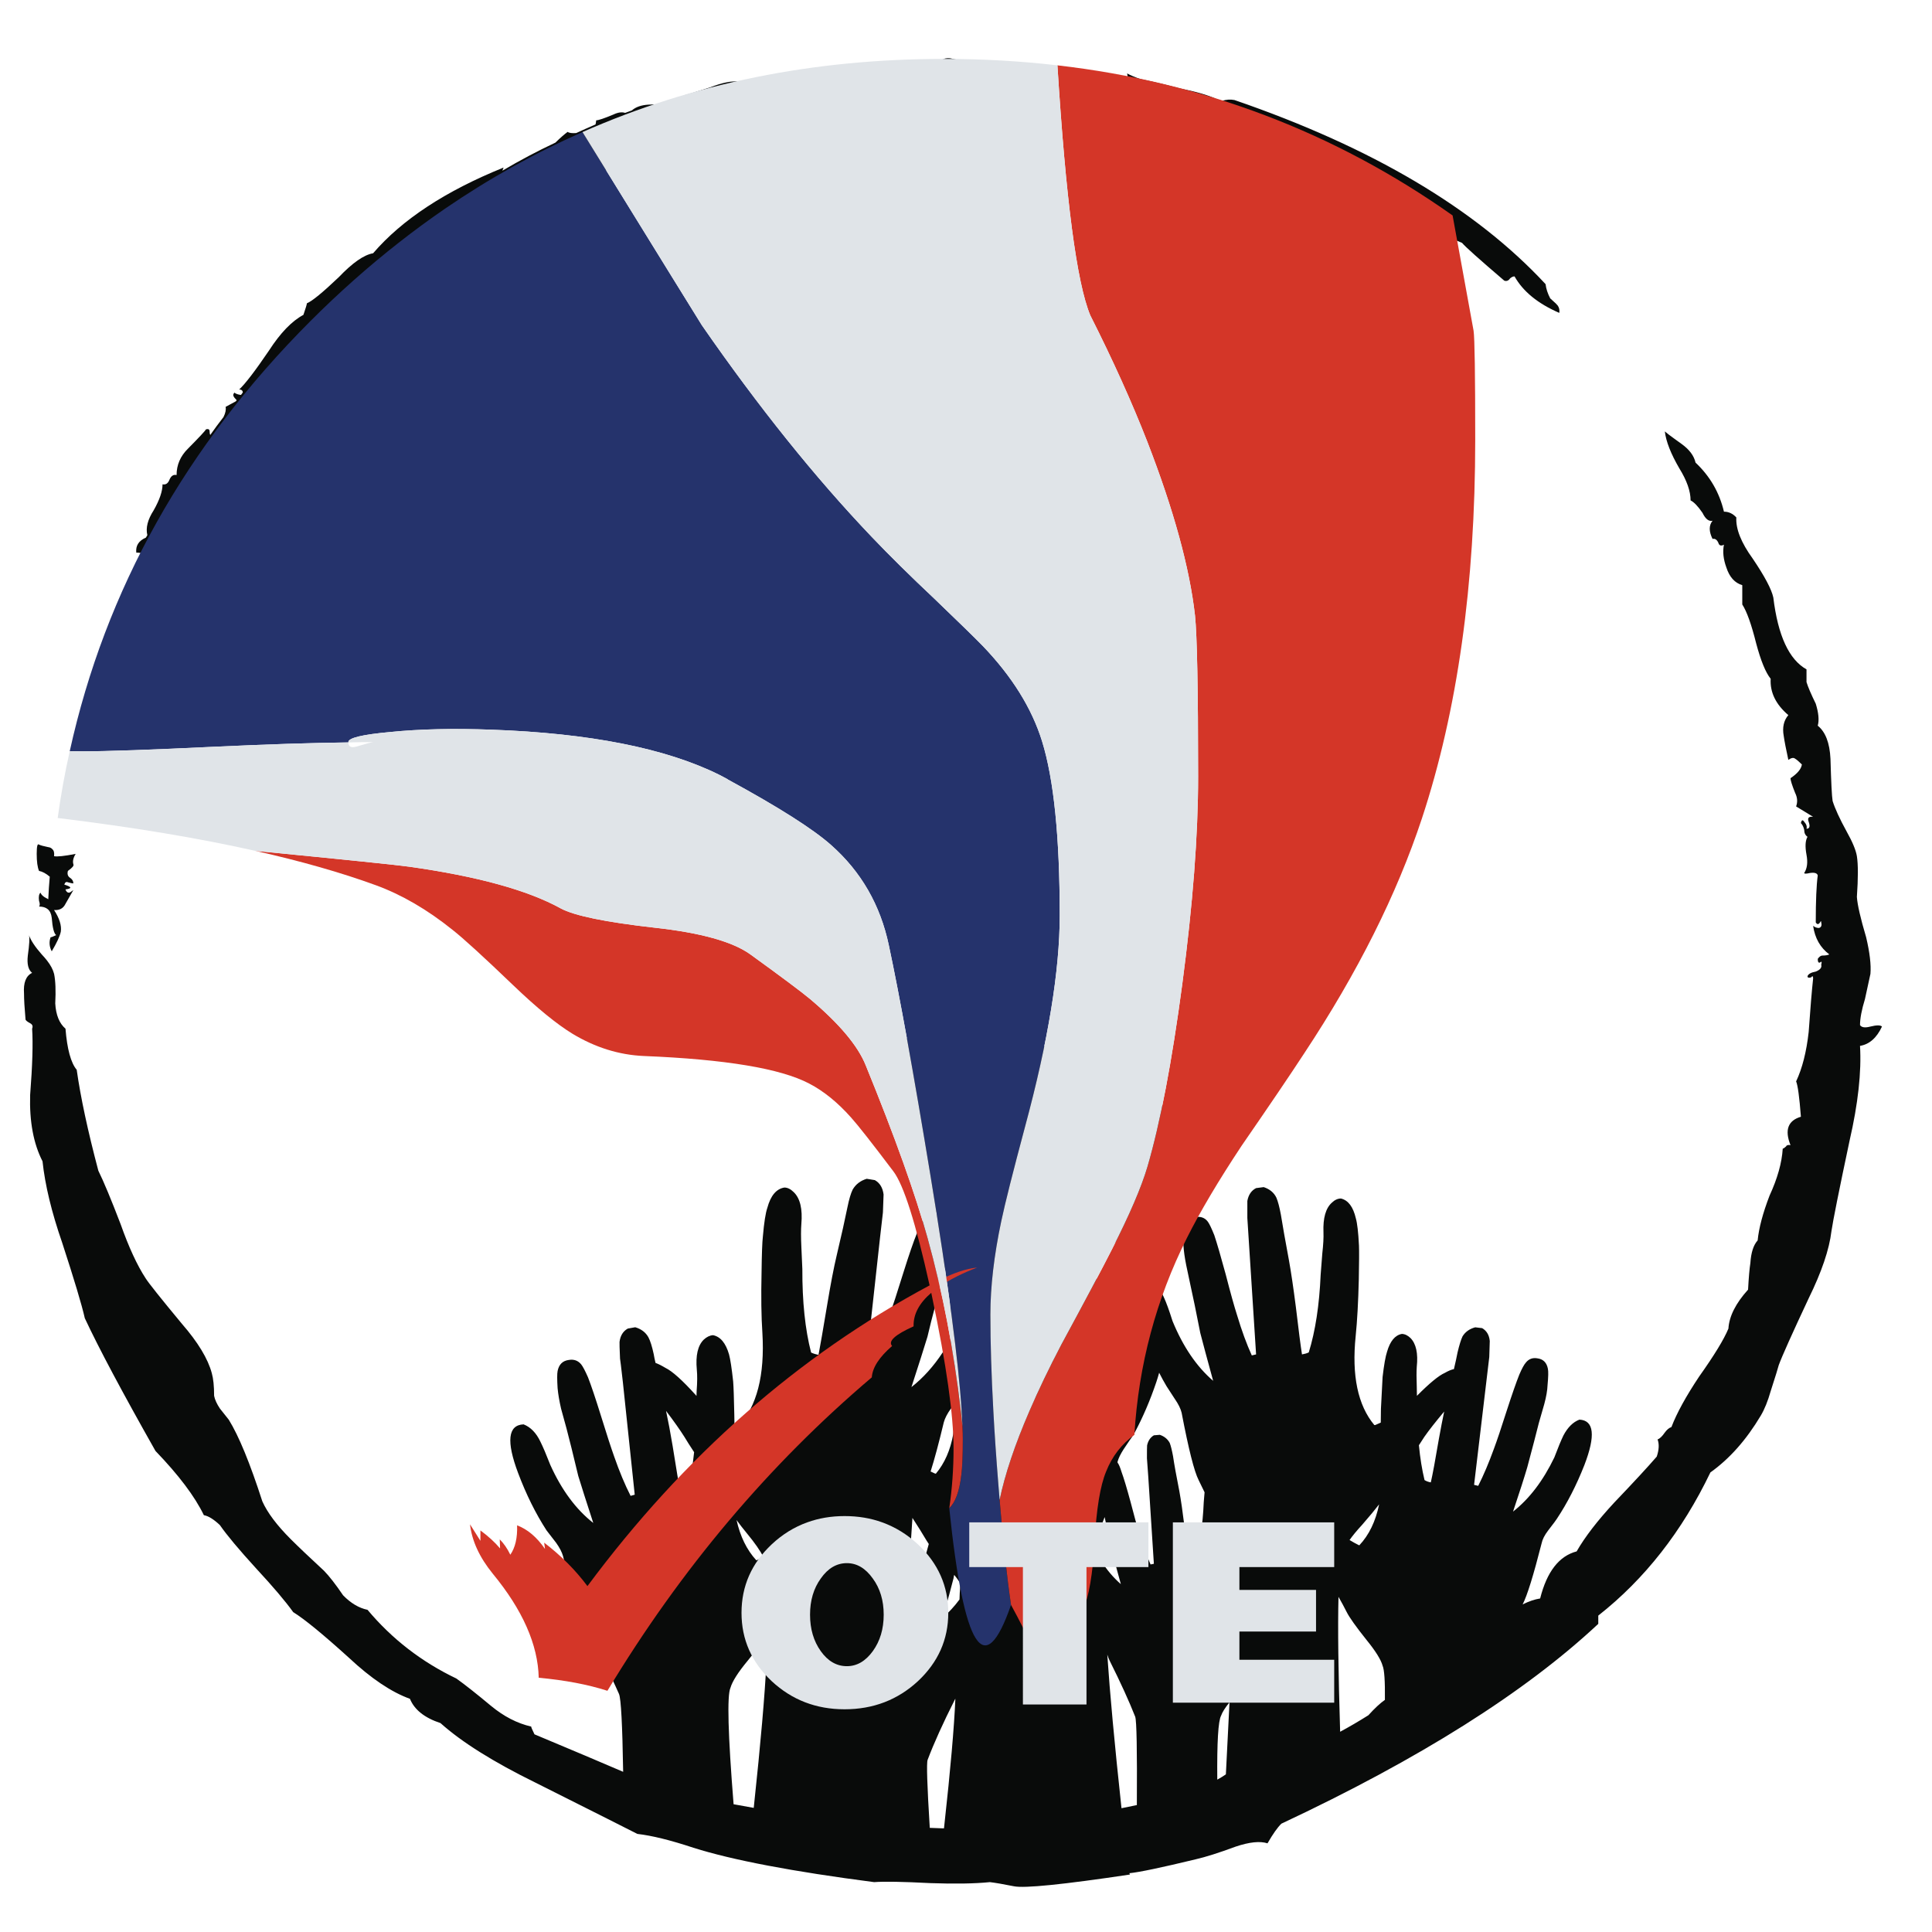 <?xml version="1.0" encoding="utf-8"?>
<!-- Generator: Adobe Illustrator 16.0.0, SVG Export Plug-In . SVG Version: 6.00 Build 0)  -->
<!DOCTYPE svg PUBLIC "-//W3C//DTD SVG 1.1//EN" "http://www.w3.org/Graphics/SVG/1.1/DTD/svg11.dtd">
<svg version="1.1" id="Layer_1" xmlns="http://www.w3.org/2000/svg" xmlns:xlink="http://www.w3.org/1999/xlink" x="0px" y="0px"
	 width="300px" height="300px" viewBox="0 0 300 300" enable-background="new 0 0 300 300" xml:space="preserve">
<g>
	<path fill-rule="evenodd" clip-rule="evenodd" fill="#090B0A" d="M34.702,64.765c0.307-0.616,0.418-1.145,0.333-1.59l1.564-0.846
		c0.051-0.068,0.103-0.128,0.154-0.18l-0.359-0.41c-0.222-0.274-0.222-0.53,0-0.77c0.239,0.188,0.582,0.308,1.025,0.359
		c0.103-0.137,0.197-0.265,0.282-0.385c-0.017-0.308-0.205-0.461-0.564-0.461c0.94-0.872,2.479-2.881,4.616-6.026
		c1.778-2.752,3.564-4.607,5.36-5.565c0.358-1.042,0.538-1.641,0.538-1.795c0.803-0.324,2.453-1.675,4.949-4.051
		c2.137-2.239,3.915-3.479,5.334-3.718c4.496-5.231,11.249-9.667,20.257-13.309l-0.179,0.487c2.684-1.59,5.428-3.043,8.231-4.359
		c0.769-0.752,1.401-1.307,1.897-1.667c0.239,0.171,0.684,0.23,1.333,0.18c1.008-0.462,2.009-0.906,3-1.334
		c0.051-0.222,0.085-0.436,0.102-0.641c0.342,0,1.231-0.3,2.667-0.897c0.718-0.342,1.325-0.428,1.821-0.257
		c0.359-0.137,0.709-0.265,1.051-0.384c0.598-0.53,1.453-0.829,2.564-0.897c0.411-0.034,0.846-0.034,1.308,0
		c2.239,0,3.658-0.479,4.256-1.436c0.461-0.12,1.812-0.539,4.052-1.257c1.795-0.701,3.239-1,4.333-0.897
		c-0.136,1.761-0.136,2.479,0,2.154c0.479,0.478,0.231,0.812-0.743,1c-0.821,0.411-1.479,0.385-1.975-0.077
		c0,0.546-0.709,1.137-2.127,1.769c-1.403,0.444-2.402,0.444-3.001,0c-0.495,1.026-1.213,1.419-2.154,1.18
		c0,0.376,0.06,0.684,0.18,0.923c0.137,0.239,0.077,0.496-0.18,0.77v-0.41c-0.24-0.616-0.521-0.795-0.846-0.539
		c-0.599,0.359-1.034,0.418-1.308,0.179v1.949c-0.086-0.223-0.3-0.223-0.641,0c-0.479,0.239-0.907,0.299-1.282,0.18
		c-1.864,2.034-4.419,3.812-7.667,5.333c-1.504,0.735-4.384,1.854-8.642,3.359l-2.153,1.052c-2.018,1.401-5.146,3.769-9.386,7.103
		c-3.931,2.975-7.436,5-10.513,6.077c-1.914-1.077-3.684-0.487-5.308,1.77c-2.411,3.06-3.778,4.727-4.103,5
		c-1.197,2.616-2.146,4.325-2.846,5.128c-1.282,1.675-2.813,2.547-4.59,2.616c-1.573,3.111-4.009,6.547-7.308,10.308
		c-0.24,0-0.359-0.29-0.359-0.871c0-0.479-0.179-0.718-0.539-0.718c-0.718,2.958-1,4.573-0.846,4.846
		c-0.598,0.24-1.017,0.359-1.256,0.359c0.085,0.188,0.368,0.41,0.846,0.667c-1.163,0.342-1.744,1.359-1.744,3.052
		c0,1.88-0.658,3.231-1.975,4.051c-0.12,1.197-0.991,2.018-2.616,2.462l0.308-0.667c0.12-0.239,0.299-0.291,0.538-0.153
		c-0.359-0.376-0.837-0.325-1.436,0.153c-0.598,0.599-1.111,0.658-1.538,0.18l0.153,0.718c-0.375,0-0.615,0.043-0.717,0.128
		c0.803,1.778,0.093,2.795-2.128,3.051v-1.795c-0.394-0.12-0.624,0.051-0.692,0.513c-0.12,0.496-0.299,0.795-0.539,0.898
		c-0.564-0.308-1.248-0.487-2.051-0.539c-0.103,0-0.197,0-0.283,0c-0.119-1.077,0.377-1.854,1.487-2.333
		c0.085-0.137,0.163-0.265,0.231-0.384c-0.274-1.129,0.051-2.411,0.974-3.847c0.923-1.624,1.385-2.975,1.385-4.051
		c0.496,0.103,0.855-0.137,1.077-0.718c0.256-0.598,0.624-0.837,1.103-0.718c0-1.573,0.59-2.94,1.77-4.103
		c1.761-1.778,2.692-2.778,2.795-3c0.376-0.102,0.564,0.008,0.564,0.333c0,0.239,0.035,0.419,0.103,0.539
		C33.3,66.611,33.983,65.688,34.702,64.765z M118.502,14.275c-0.599,1.026-1.18,1.513-1.744,1.462
		c0.342-0.394,0.462-0.701,0.359-0.923c-0.239-0.496-0.359-0.915-0.359-1.257c0.085-0.257,0.496-0.257,1.231,0
		c0.479,0.137,0.581,0.077,0.307-0.18C119.015,12.796,119.083,13.095,118.502,14.275z M124.913,12.506
		c-0.137,0.359-0.376,0.478-0.718,0.359c-0.615-0.239-1.094-0.308-1.436-0.205c0-0.342,0.299-0.513,0.898-0.513
		C124.254,12.146,124.673,12.266,124.913,12.506z M151.555,9.967c0.359-0.564,0.641-0.427,0.847,0.411
		c0.119,0.684-0.163,0.991-0.847,0.923l-0.359-0.744c0-0.12,0.24-0.179,0.719-0.179C151.914,10.104,151.794,9.967,151.555,9.967z
		 M157.606,11.403c-2.273-0.239-3.709-0.718-4.308-1.436c0.119-0.444,0.538-0.547,1.257-0.308c0.718,0.205,1.137,0.504,1.256,0.897
		c0.342-0.718,1.111-1.017,2.309-0.897c0.119,0.479,0.06,0.837-0.181,1.077C157.718,10.941,157.606,11.164,157.606,11.403z
		 M147.863,9.121c0.667,0.119,1.487,0.299,2.461,0.538c0.154,0.804-0.333,1.103-1.462,0.897c0.975-0.393,0.924-0.59-0.154-0.59
		c-0.838-0.085-1.119,0.214-0.846,0.897l-0.77-0.667c-0.256,0.12-0.667,0.239-1.23,0.359c-0.103-0.957,0.307-1.461,1.23-1.513
		c0.085,0,0.162,0,0.23,0h0.077C147.521,9.044,147.674,9.069,147.863,9.121z M177.096,14.275c-0.924-0.342-1.616-0.88-2.078-1.615
		c0.069-0.171,0.094-0.444,0.077-0.821c-0.017-0.12-0.043-0.265-0.077-0.436c0.53,0.291,1.214,0.582,2.052,0.872
		c2.052,0.427,4.103,0.914,6.153,1.462c2.463,0.479,4.353,1.025,5.668,1.641c0.273,0.103,0.564,0.197,0.871,0.282
		c0.65-0.205,1.292-0.248,1.923-0.128c21.336,7.333,37.438,16.864,48.312,28.591c0.085,0.718,0.325,1.453,0.718,2.205
		c0.205,0.188,0.401,0.368,0.59,0.539c0.188,0.154,0.376,0.342,0.564,0.564c0.239,0.325,0.325,0.709,0.257,1.154
		c-3.316-1.436-5.633-3.325-6.949-5.667c-0.223,0-0.453,0.103-0.693,0.308c-0.238,0.359-0.538,0.479-0.896,0.359
		c-3.898-3.333-6.086-5.291-6.564-5.872c-2.958-1.197-8.111-3.693-15.463-7.488c-6.359-3.163-11.573-5.454-15.643-6.872
		c-1.162-1.658-3.153-2.966-5.974-3.923c-3.352-0.838-5.787-1.479-7.309-1.923c-0.154-0.393-0.692-0.889-1.616-1.487
		c-0.838-0.479-1.29-1-1.358-1.564C178.907,14.694,178.052,14.634,177.096,14.275z M169.89,221.44
		c1.982-1.982,3.616-4.598,4.897-7.847c0.53-1.589,0.966-2.743,1.308-3.461c0.428-0.975,0.975-1.701,1.642-2.18
		c-0.239-0.599-0.453-1.196-0.641-1.795c-1.659-4.991-1.274-7.496,1.153-7.513c0.923,0.444,1.684,1.238,2.281,2.385
		c0.069,0.152,0.138,0.298,0.206,0.436c0.358,0.77,0.804,1.992,1.333,3.666c1.625,3.967,3.727,7.062,6.309,9.284
		c-0.906-3.3-1.572-5.779-2-7.437c-0.65-3.316-1.154-5.771-1.513-7.36c-0.445-2.068-0.668-3.119-0.668-3.154
		c-0.238-1.18-0.384-2.222-0.435-3.128c0-0.017,0-0.043,0-0.076c0-1.369,0.042-2.267,0.128-2.692
		c0.239-0.992,0.838-1.53,1.795-1.616c0.119-0.018,0.24-0.018,0.358,0c0.649,0,1.163,0.265,1.539,0.794
		c0.239,0.343,0.563,1.027,0.975,2.053c0.427,1.281,1.017,3.308,1.769,6.077c0.734,2.854,1.325,4.974,1.771,6.358
		c0.717,2.395,1.478,4.471,2.281,6.232l0.667-0.154l-1.358-21.182c0-1.572,0-2.452,0-2.641c0.17-0.957,0.624-1.624,1.358-2
		l1.18-0.154c0.939,0.308,1.598,0.855,1.974,1.642c0.24,0.564,0.471,1.436,0.692,2.615c0.274,1.71,0.693,4.077,1.257,7.104
		c0.325,1.795,0.685,4.223,1.077,7.282c0.428,3.624,0.744,6.069,0.948,7.334c0.41-0.068,0.761-0.172,1.052-0.309
		c1.025-3.315,1.641-7.342,1.847-12.077c0.034-0.479,0.12-1.581,0.257-3.308c0.152-1.35,0.214-2.445,0.179-3.282
		c-0.086-2.206,0.351-3.736,1.308-4.59c0.445-0.428,0.915-0.642,1.41-0.642c1.129,0.273,1.897,1.3,2.309,3.078
		c0.222,0.769,0.384,2.179,0.487,4.23c0.034,0.854,0.024,2.599-0.026,5.231c-0.085,3.538-0.248,6.479-0.487,8.82
		c-0.632,6.137,0.334,10.744,2.898,13.821h0.128c0.29-0.12,0.581-0.248,0.872-0.385c0-0.666,0.008-1.375,0.025-2.128
		c0.12-2.479,0.204-4.129,0.257-4.949c0.221-1.897,0.453-3.205,0.692-3.923c0.479-1.658,1.248-2.582,2.307-2.77
		c0.463,0.017,0.906,0.23,1.334,0.641c0.872,0.89,1.197,2.376,0.975,4.462c-0.051,0.787-0.051,1.813,0,3.078
		c0.018,0.547,0.025,1.025,0.025,1.436c1.949-1.966,3.394-3.155,4.333-3.565c0.531-0.307,1.001-0.503,1.411-0.589
		c0.239-1.01,0.428-1.872,0.564-2.591c0.273-1.145,0.529-1.974,0.77-2.486c0.427-0.701,1.085-1.171,1.974-1.411l1.077,0.129
		c0.7,0.41,1.095,1.077,1.181,2c0,0.153-0.026,0.983-0.078,2.487l-2.358,19.848l0.641,0.153c0.837-1.658,1.65-3.572,2.436-5.744
		c0.479-1.281,1.138-3.239,1.975-5.872c0.838-2.581,1.495-4.471,1.975-5.666c0.394-0.924,0.735-1.548,1.026-1.872
		c0.461-0.564,1.059-0.778,1.795-0.642c0.889,0.119,1.427,0.657,1.614,1.616c0.086,0.41,0.068,1.248-0.051,2.512
		c-0.033,0.855-0.205,1.847-0.512,2.975c0,0.018-0.283,1.001-0.847,2.949c-0.377,1.521-0.975,3.813-1.795,6.872
		c-0.445,1.521-1.18,3.813-2.206,6.873c2.53-1.984,4.667-4.787,6.411-8.411c0.582-1.539,1.052-2.676,1.41-3.41
		c0.667-1.266,1.496-2.087,2.487-2.462c2.273,0.119,2.53,2.47,0.77,7.052c-1.231,3.128-2.658,5.915-4.283,8.359
		c-0.034,0.086-0.487,0.691-1.358,1.82c-0.547,0.719-0.88,1.376-1.001,1.975c-1.264,4.975-2.247,8.137-2.948,9.488
		c0.957-0.479,1.863-0.787,2.719-0.924c1.043-4.153,2.932-6.59,5.667-7.309c1.282-2.238,3.23-4.77,5.847-7.59
		c2.975-3.11,5.171-5.487,6.59-7.128c0.358-1.061,0.401-1.949,0.128-2.667c0.343-0.12,0.718-0.479,1.129-1.077
		c0.324-0.444,0.666-0.728,1.025-0.846c0.82-2.154,2.256-4.771,4.308-7.848c2.343-3.299,3.854-5.777,4.539-7.437
		c0.119-1.914,1.137-3.932,3.051-6.051c0.104-1.915,0.223-3.291,0.359-4.129c0.103-1.624,0.479-2.795,1.129-3.513
		c0.188-1.914,0.803-4.231,1.846-6.949c1.23-2.666,1.915-5.103,2.051-7.308c0.104,0,0.273-0.111,0.514-0.334
		c0.085-0.206,0.315-0.273,0.692-0.206c-0.939-2.341-0.402-3.812,1.615-4.409c-0.24-3.078-0.486-4.906-0.744-5.488
		c0.958-2.033,1.607-4.59,1.949-7.667c0.257-3.657,0.487-6.428,0.692-8.308c0-0.394-0.103-0.453-0.308-0.18
		c-0.376,0.119-0.564,0.06-0.564-0.18c0.12-0.342,0.547-0.581,1.282-0.718c0.685-0.273,0.967-0.624,0.846-1.052
		c0.121-0.479,0.061-0.598-0.179-0.358c-0.239,0.103-0.359-0.086-0.359-0.564c0.24-0.342,0.479-0.514,0.719-0.514
		c0.479,0,0.838-0.059,1.076-0.179c-1.401-1.043-2.239-2.521-2.513-4.437c0.273,0.223,0.572,0.334,0.897,0.334
		c0.358-0.086,0.479-0.377,0.358-0.872c0-0.24-0.06-0.24-0.179,0c-0.239,0.358-0.462,0.358-0.667,0c0-3.352,0.103-5.779,0.308-7.283
		c-0.086-0.358-0.487-0.487-1.205-0.384c-0.598,0.137-0.897,0.137-0.897,0c0.462-0.701,0.581-1.641,0.358-2.822
		c-0.238-1.282-0.188-2.213,0.154-2.794c-0.342-0.239-0.513-0.598-0.513-1.077c-0.102-0.461-0.273-0.812-0.513-1.052
		c0.103-0.496,0.273-0.563,0.513-0.205c0.342,0.376,0.462,0.736,0.358,1.078c0.479,0,0.591-0.359,0.334-1.078
		c-0.222-0.598,0.009-0.854,0.692-0.77l-2.642-1.615c0.258-0.684,0.206-1.385-0.153-2.103c-0.479-1.196-0.718-1.957-0.718-2.281
		c1.077-0.719,1.667-1.428,1.769-2.129c-0.479-0.479-0.829-0.777-1.051-0.897c-0.24-0.205-0.59-0.146-1.052,0.18
		c-0.358-1.641-0.599-2.881-0.718-3.718c-0.238-1.316,0-2.394,0.718-3.231c-1.948-1.658-2.863-3.539-2.744-5.641
		c-0.786-0.975-1.537-2.812-2.256-5.513c-0.734-2.94-1.453-4.949-2.154-6.026v-3c-1.161-0.342-1.982-1.248-2.461-2.718
		c-0.479-1.3-0.607-2.487-0.385-3.564c-0.461,0.239-0.752,0.137-0.872-0.308c-0.223-0.479-0.521-0.675-0.897-0.59
		c-0.581-1.163-0.581-2.103,0-2.821c-0.581,0.137-1.103-0.273-1.564-1.231c-0.717-1.043-1.334-1.684-1.846-1.923
		c0-1.437-0.582-3.095-1.744-4.975c-1.316-2.256-2.068-4.171-2.256-5.744c0.357,0.308,0.837,0.675,1.436,1.103
		c0.359,0.273,0.761,0.564,1.204,0.872c1.18,0.855,1.89,1.813,2.13,2.872c2.238,2.103,3.709,4.642,4.41,7.616
		c0.735,0,1.376,0.299,1.923,0.897c-0.103,1.778,0.744,3.906,2.539,6.385c1.863,2.752,2.931,4.77,3.205,6.052
		c0.718,5.915,2.436,9.633,5.153,11.154v1.975c0.223,0.735,0.701,1.855,1.437,3.359c0.444,1.437,0.548,2.573,0.308,3.411
		c1.197,0.957,1.854,2.667,1.976,5.128c0.102,3.658,0.213,5.847,0.333,6.564c0.375,1.197,1.094,2.761,2.154,4.693
		c0.922,1.641,1.461,2.932,1.614,3.872c0.205,1.282,0.205,3.394,0,6.334c0.086,1.23,0.564,3.316,1.437,6.256
		c0.563,2.377,0.786,4.273,0.667,5.693c-0.12,0.598-0.401,1.897-0.847,3.897c-0.513,1.675-0.77,3.025-0.77,4.051
		c0.24,0.377,0.778,0.453,1.616,0.23c0.957-0.239,1.556-0.239,1.795,0c-0.821,1.762-1.958,2.762-3.411,3.001
		c0.24,4.068-0.299,8.966-1.615,14.693c-1.642,7.744-2.581,12.437-2.821,14.077c-0.341,2.855-1.521,6.334-3.538,10.437
		c-2.581,5.506-4.128,8.958-4.642,10.36c-0.085,0.358-0.504,1.709-1.257,4.051c-0.443,1.556-0.956,2.821-1.537,3.796
		c-2.239,3.76-4.847,6.701-7.822,8.82c-4.393,9.146-10.196,16.557-17.41,22.232v1.282c-11.368,10.634-27.771,20.977-49.209,31.028
		c-0.599,0.58-1.316,1.598-2.154,3.051c-1.162-0.376-2.812-0.206-4.948,0.513c-2.582,0.957-4.658,1.615-6.231,1.975
		c-5.3,1.281-8.727,2-10.282,2.154c0.051,0.068,0.085,0.137,0.103,0.205c-10.394,1.555-16.403,2.162-18.026,1.82
		c-1.625-0.325-2.864-0.539-3.719-0.641c-2.394,0.238-5.479,0.29-9.257,0.153c-4.274-0.222-7.18-0.273-8.719-0.153
		c-12.65-1.642-22.001-3.42-28.053-5.334c-3.555-1.18-6.461-1.897-8.718-2.154c-0.923-0.478-6.188-3.128-15.795-7.949
		c-6.548-3.214-11.471-6.3-14.77-9.257c-2.479-0.82-4.061-2.077-4.744-3.77c-2.89-1.043-6.052-3.171-9.488-6.386
		c-4.017-3.64-6.898-5.999-8.642-7.077c-1.197-1.674-3.103-3.923-5.718-6.743c-2.702-2.958-4.59-5.214-5.667-6.771
		c-0.957-0.906-1.787-1.418-2.487-1.539c-1.402-2.905-3.906-6.23-7.513-9.974c-5.163-9.129-8.822-16.001-10.976-20.616
		c-0.461-2.053-1.633-5.958-3.513-11.72c-1.641-4.735-2.659-8.948-3.052-12.642c-1.402-2.734-2.043-6.162-1.923-10.283
		c0.359-4.615,0.461-8.051,0.308-10.308c0.154-0.376,0.052-0.658-0.308-0.847c-0.479-0.256-0.718-0.461-0.718-0.615
		c-0.154-1.744-0.231-3.076-0.231-4c-0.119-1.675,0.3-2.743,1.257-3.206c-0.599-0.478-0.82-1.375-0.667-2.692
		c0.24-1.709,0.3-2.76,0.18-3.153c0.291,0.82,0.949,1.812,1.975,2.974c0.308,0.325,0.582,0.641,0.821,0.948
		c0.564,0.719,0.932,1.411,1.103,2.078c0.222,1.076,0.282,2.606,0.18,4.59c0.103,1.794,0.632,3.103,1.59,3.923
		c0.256,3.18,0.837,5.309,1.743,6.385c0.599,4.257,1.719,9.479,3.359,15.668c0.821,1.658,1.975,4.428,3.462,8.308
		c1.265,3.574,2.556,6.368,3.872,8.385c0.444,0.719,2.325,3.078,5.642,7.078c2.496,2.872,4.043,5.428,4.641,7.667
		c0.239,0.839,0.359,2.009,0.359,3.514c0.119,0.598,0.419,1.257,0.897,1.974l1.384,1.744c1.556,2.513,3.291,6.735,5.206,12.668
		c0.786,1.76,2.257,3.718,4.41,5.872c1.163,1.162,2.881,2.795,5.154,4.897c0.82,0.837,1.813,2.111,2.975,3.82
		c1.197,1.23,2.461,1.982,3.795,2.257c3.795,4.529,8.394,8.086,13.796,10.668c1.316,0.939,3.103,2.35,5.359,4.23
		c2,1.658,4.085,2.734,6.257,3.23c0,0.104,0.171,0.505,0.513,1.206c5.88,2.461,10.47,4.401,13.77,5.82
		c-0.12-7.317-0.333-11.343-0.641-12.077c-1.333-3.043-3.197-6.735-5.59-11.077c-0.718-1.317-1.752-4.762-3.103-10.335
		c-0.171-0.615-0.53-1.308-1.077-2.076c-0.94-1.197-1.436-1.839-1.487-1.924c-1.692-2.616-3.163-5.582-4.411-8.898
		c-1.863-4.94-1.581-7.462,0.846-7.564c1.094,0.428,1.966,1.325,2.616,2.692c0.393,0.787,0.906,1.991,1.539,3.616
		c1.76,3.897,3.983,6.896,6.667,9c-1.06-3.247-1.837-5.684-2.333-7.308c-0.787-3.3-1.393-5.753-1.821-7.359
		c-0.563-2.035-0.845-3.061-0.845-3.078c-0.274-1.196-0.454-2.255-0.539-3.179c-0.085-1.352-0.085-2.24,0-2.667
		c0.205-1.025,0.787-1.599,1.744-1.719c0.787-0.137,1.428,0.095,1.923,0.693c0.257,0.324,0.607,0.991,1.052,1.999
		c0.496,1.266,1.17,3.274,2.026,6.026c0.872,2.821,1.556,4.924,2.051,6.309c0.804,2.308,1.65,4.333,2.539,6.077l0.641-0.18
		l-1.846-17.514c-0.273-2.394-0.418-3.599-0.436-3.615c-0.068-1.556-0.094-2.419-0.077-2.591c0.119-0.974,0.547-1.666,1.282-2.077
		l1.154-0.205c0.94,0.273,1.624,0.796,2.051,1.564c0.291,0.547,0.564,1.419,0.821,2.615c0.068,0.411,0.162,0.864,0.282,1.36
		c0.427,0.152,0.94,0.41,1.539,0.769c1.061,0.513,2.624,1.915,4.693,4.206c0.051,0.051,0.093,0.102,0.128,0.153
		c0.018-0.257,0.025-0.521,0.025-0.795c0.103-1.351,0.111-2.445,0.026-3.283c-0.205-2.204,0.154-3.76,1.077-4.666
		c0.461-0.427,0.94-0.658,1.436-0.692c1.146,0.222,1.974,1.214,2.487,2.975c0.206,0.752,0.419,2.154,0.642,4.205
		c0.068,0.838,0.128,2.581,0.18,5.231c0,0.529,0.008,1.043,0.025,1.538c0.153,0.103,0.308,0.188,0.461,0.257h0.128
		c2.89-3.128,4.137-7.983,3.745-14.564c-0.171-2.496-0.214-5.634-0.128-9.411c0.034-2.821,0.102-4.676,0.205-5.564
		c0.188-2.172,0.419-3.65,0.692-4.437c0.513-1.897,1.393-2.949,2.641-3.154c0.496,0,0.983,0.239,1.461,0.718
		c0.992,0.958,1.384,2.607,1.18,4.95c-0.069,0.871-0.069,2.042,0,3.513c0.086,1.863,0.137,3.017,0.154,3.461
		c-0.017,5.078,0.436,9.402,1.359,12.976c0.308,0.154,0.692,0.273,1.153,0.359c0.257-1.334,0.701-3.897,1.333-7.692
		c0.547-3.3,1.043-5.882,1.488-7.745c0.752-3.18,1.307-5.667,1.667-7.462c0.256-1.265,0.53-2.188,0.82-2.77
		c0.479-0.819,1.205-1.376,2.18-1.666l1.256,0.205c0.77,0.428,1.223,1.171,1.359,2.23c0,0.171-0.034,1.104-0.102,2.795
		c0,0.018-0.145,1.282-0.437,3.795l-2.051,18.643l0.769,0.205c0.923-1.88,1.821-4.052,2.693-6.513
		c0.513-1.453,1.24-3.693,2.18-6.719c0.889-2.838,1.607-4.923,2.154-6.257c0-0.035,0-0.06,0-0.077
		c0.324-0.803,0.606-1.401,0.846-1.795c0.102-0.137,0.188-0.256,0.256-0.359c0.496-0.598,1.145-0.838,1.949-0.717
		c-0.531-1.027-1.069-2.078-1.616-3.154c-0.787-1.557-1.888-5.565-3.308-12.026c-0.171-0.7-0.573-1.496-1.205-2.385
		c-1.06-1.471-1.59-2.231-1.59-2.283c-1.915-3.196-3.539-6.657-4.872-10.385c-1.983-5.761-1.564-8.667,1.256-8.719
		c1.248,0.547,2.231,1.607,2.949,3.181c0.427,0.905,0.958,2.315,1.59,4.23c0.649,1.538,1.368,2.967,2.154,4.282
		c1.539,2.53,3.308,4.633,5.308,6.309c-0.256-1.078-0.65-2.513-1.18-4.308c-0.666-2.155-1.094-3.565-1.282-4.231
		c-0.274-1.061-0.599-2.479-0.974-4.258c-0.461-2.153-0.77-3.563-0.924-4.23c-0.41-1.606-0.701-2.829-0.872-3.667
		c-0.291-1.401-0.454-2.624-0.487-3.667c-0.051-1.572-0.035-2.607,0.051-3.103c0.273-1.128,0.957-1.76,2.051-1.897
		c0.906-0.154,1.632,0.146,2.18,0.898c0.342,0.375,0.726,1.136,1.154,2.282c0.529,1.384,1.274,3.727,2.231,7.025
		c0.905,3.316,1.606,5.771,2.103,7.36c0.888,2.701,1.821,5.06,2.794,7.077l0.744-0.18l-1.59-20.283
		c-0.274-1.863-0.41-3.257-0.41-4.18c-0.068-1.744-0.077-2.761-0.026-3.051c0.137-1.128,0.65-1.915,1.539-2.359l1.359-0.179
		c1.06,0.359,1.838,1,2.333,1.923c0.309,0.582,0.573,1.573,0.796,2.975l1.614,8.155c0.377,2,0.838,4.812,1.385,8.436
		c0.582,3.967,1.009,6.778,1.283,8.437c0.051,0,0.102-0.018,0.153-0.051c0.342-0.068,0.685-0.188,1.025-0.36
		c1.128-3.761,1.752-8.418,1.872-13.975c0.052-0.513,0.162-1.778,0.333-3.794c0.086-1.573,0.111-2.847,0.077-3.821
		c-0.153-2.582,0.308-4.376,1.385-5.385l1.641-0.719c1.299,0.308,2.214,1.479,2.745,3.514c0.256,0.956,0.47,2.572,0.64,4.846
		c0.069,0.906,0.095,2.924,0.077,6.052c-0.033,4.086-0.17,7.488-0.41,10.206c-0.615,7.077,0.615,12.394,3.693,15.949h0.102
		c1.778-0.786,3.505-1.897,5.181-3.333c0.666-0.564,1.333-1.196,2-1.897c2.308-2.359,4.044-3.83,5.205-4.41
		c1.828-1.077,3.068-1.154,3.718-0.231c0.309,0.461,0.454,1.095,0.437,1.897c-0.633,0.804-1.94,2.436-3.924,4.898
		c-1.641,2.051-2.889,3.734-3.744,5.051c-0.803,1.18-2.017,2.948-3.641,5.308c-1.351,2.001-2.47,3.83-3.359,5.488
		c-0.581,1.025-1.896,2.735-3.949,5.128c0,0.018-0.008,0.026-0.025,0.026c-1.795,2.051-2.881,3.649-3.256,4.795
		c-0.12,0.273-0.231,0.752-0.334,1.436c0.188-0.256,0.418-0.444,0.693-0.563c0.307-0.188,0.675-0.248,1.102-0.18
		c0.89,0.102,1.463,0.606,1.719,1.513c0.102,0.428,0.128,1.274,0.076,2.538c0,0.855-0.136,1.856-0.41,3.001l-0.641,2.948
		c-0.309,1.557-0.77,3.89-1.385,7.001c-0.24,0.974-0.573,2.248-1,3.82c-0.273,0.94-0.572,1.983-0.897,3.128
		C169.215,222.048,169.548,221.749,169.89,221.44z M220.328,224.416c0.188,1.983,0.479,3.786,0.873,5.41
		c0.272,0.171,0.598,0.291,0.974,0.359c0.274-1.18,0.692-3.436,1.257-6.77c0.29-1.607,0.563-3.018,0.82-4.231
		c-1.334,1.59-2.359,2.897-3.077,3.923C220.936,223.467,220.654,223.903,220.328,224.416z M179.557,214.595
		c-0.957,2.838-2.077,5.453-3.358,7.847c-0.12,0.188-0.24,0.376-0.359,0.564c-0.034,0.051-0.06,0.102-0.077,0.153
		c-0.069,0.067-0.496,0.691-1.282,1.871c-0.478,0.736-0.795,1.385-0.949,1.949c0,0.035,0,0.077,0,0.129
		c0.205,0.274,0.41,0.753,0.615,1.437c0.359,0.974,0.829,2.538,1.411,4.691c0.273,1.043,0.521,1.976,0.743,2.796
		c0.239,0.854,0.445,1.572,0.615,2.154c0.548,1.777,1.129,3.358,1.744,4.743l0.513-0.103l-0.871-13.539
		c-0.138-1.863-0.206-2.812-0.206-2.847c0-1.18,0.009-1.846,0.026-2c0.153-0.719,0.504-1.239,1.051-1.564l0.924-0.076
		c0.701,0.239,1.213,0.657,1.538,1.256c0.171,0.444,0.341,1.129,0.513,2.052c0.188,1.281,0.514,3.085,0.975,5.41
		c0.256,1.402,0.529,3.282,0.82,5.641c0.324,2.805,0.564,4.694,0.719,5.668c0.324-0.052,0.598-0.137,0.82-0.257
		c0.803-2.564,1.281-5.667,1.436-9.308c0.018-0.239,0.06-0.752,0.128-1.538c-0.307-0.616-0.615-1.248-0.923-1.898
		c-0.684-1.334-1.564-4.82-2.641-10.462c-0.154-0.633-0.505-1.342-1.052-2.128c-0.803-1.215-1.23-1.872-1.283-1.976
		c-0.409-0.684-0.794-1.385-1.153-2.102C179.873,213.603,179.728,214.081,179.557,214.595z M191.07,240.647
		c-0.257,2.718-0.111,5.061,0.436,7.026c0.051-3.847-0.033-6.034-0.256-6.564C191.198,240.972,191.139,240.818,191.07,240.647z
		 M171.53,235.57c-0.188,0.513-0.351,0.923-0.487,1.231c-0.119,0.221-0.229,0.443-0.333,0.666c0.104,1.59,0.197,3.23,0.282,4.924
		c0.906,1.419,1.923,2.614,3.052,3.59c-0.701-2.547-1.214-4.445-1.539-5.693C172.095,238.323,171.771,236.75,171.53,235.57z
		 M171.94,256.93c0.395,5.934,1.129,13.882,2.205,23.848c0.754-0.152,1.547-0.315,2.385-0.487
		c0.052-8.513-0.033-13.086-0.256-13.719c-0.94-2.392-2.266-5.298-3.975-8.718C172.181,257.613,172.062,257.307,171.94,256.93z
		 M190.353,275.521c0.205-4.086,0.393-7.813,0.564-11.181c-0.685,0.838-1.12,1.53-1.309,2.077c-0.444,0.805-0.641,4.111-0.589,9.924
		C189.515,276.068,189.959,275.795,190.353,275.521z M209.097,250.289c-0.359-0.719-0.778-1.495-1.257-2.333
		c-0.119,4.718-0.033,11.701,0.257,20.95c1.402-0.753,2.863-1.607,4.385-2.564c0.975-1.077,1.829-1.872,2.564-2.385
		c0.034-2.906-0.085-4.677-0.358-5.309c-0.257-0.94-1.095-2.282-2.514-4.025C210.55,252.588,209.524,251.145,209.097,250.289z
		 M209.559,239.135c0.479,0.291,0.957,0.556,1.436,0.795l0.078,0.025c1.504-1.59,2.529-3.709,3.076-6.359
		c-0.615,0.804-1.496,1.863-2.641,3.18C210.687,237.664,210.037,238.451,209.559,239.135z M11.393,134.206
		c0.12,0.204-0.162,0.546-0.846,1.026c-0.137,0.479-0.026,0.837,0.333,1.076c0.342,0.223,0.513,0.514,0.513,0.872
		c-0.137,0-0.419-0.06-0.846-0.179c-0.257-0.12-0.445,0-0.564,0.358c1.179,0.36,1.239,0.608,0.18,0.745
		c0.119,0.342,0.299,0.513,0.538,0.513c0.12,0,0.35-0.138,0.692-0.411l-1.23,2.154c-0.342,0.701-0.931,1.018-1.77,0.949
		c0.838,1.282,1.188,2.402,1.051,3.358c-0.154,0.719-0.624,1.736-1.41,3.053c-0.376-0.718-0.436-1.445-0.18-2.18
		c0.12,0,0.41-0.111,0.872-0.333c-0.341-0.24-0.572-1.137-0.692-2.693c-0.068-0.598-0.273-1.042-0.616-1.333
		c-0.325-0.274-0.778-0.411-1.359-0.411c0.154-0.153,0.154-0.453,0-0.897c-0.085-0.633-0.009-1.051,0.23-1.256
		c0.12,0.325,0.418,0.606,0.898,0.846c0.12,0.052,0.222,0.111,0.308,0.18c0.051-1.197,0.128-2.368,0.231-3.513
		c-0.582-0.496-1.137-0.795-1.667-0.897C5.82,134.667,5.7,133.787,5.7,132.59c0-1.18,0.12-1.658,0.359-1.436
		c0.273,0.12,0.744,0.248,1.41,0.384c0.291,0.035,0.504,0.137,0.642,0.307c0.256,0.206,0.351,0.573,0.282,1.104
		c0.479,0.102,1.598-0.017,3.359-0.359C11.375,133.188,11.256,133.726,11.393,134.206z M147.4,193.133
		c-0.067,0.974-0.265,2.093-0.589,3.358l-0.077,0.359c-0.137,0.495-0.403,1.479-0.794,2.948v0.025
		c-0.206,0.89-0.479,2.009-0.822,3.36c-0.342,1.248-0.709,2.708-1.102,4.384c-0.531,1.744-1.36,4.352-2.488,7.821
		c1.813-1.419,3.437-3.223,4.873-5.41c0.41-0.65,0.803-1.325,1.179-2.026c0-0.051,0.018-0.086,0.052-0.103c0-0.119,0-0.239,0-0.359
		c-0.068-2.273-0.095-3.837-0.077-4.692c0-0.068,0-0.137,0-0.205c0.12-1.949,0.291-3.29,0.513-4.025
		c0.239-1.009,0.598-1.761,1.077-2.257c-0.512-1.18-1.077-2.411-1.693-3.692C147.418,192.756,147.4,192.927,147.4,193.133z
		 M147.709,218.672c0,0.034-0.018,0.051-0.051,0.051c-0.564,0.786-0.932,1.496-1.104,2.129c-0.769,3.214-1.452,5.762-2.051,7.641
		c0.24,0.12,0.479,0.231,0.718,0.334h0.103c1.35-1.606,2.248-3.65,2.692-6.129c0.24-1.436,0.325-3.025,0.257-4.769
		C148.102,218.134,147.914,218.381,147.709,218.672z M106.757,231.441c0.462-1.795,0.804-3.778,1.025-5.948
		c-0.632-0.958-1.137-1.753-1.513-2.386c-0.667-1.06-1.615-2.401-2.846-4.025c0.325,1.505,0.667,3.325,1.026,5.462
		c0.563,3.591,0.974,6.01,1.231,7.257C106.125,231.732,106.484,231.613,106.757,231.441z M114.373,236.032
		c0.564,2.547,1.582,4.624,3.051,6.231h0.103c0.325-0.172,0.658-0.343,1-0.514c-0.479-0.957-1.324-2.171-2.539-3.641
		C115.356,237.34,114.817,236.647,114.373,236.032z M116.117,257.854c-1.505,1.813-2.402,3.223-2.692,4.231
		c-0.547,1.197-0.385,7.223,0.487,18.077c0.991,0.188,2.034,0.377,3.128,0.564c1.077-10.069,1.735-17.642,1.975-22.719
		c-0.394-0.564-0.88-1.215-1.461-1.949C117.125,256.588,116.647,257.188,116.117,257.854z M141.682,235.699l-0.794,12.129
		l0.539,0.102c0.701-1.486,1.35-3.196,1.949-5.128c0.205-0.77,0.486-1.786,0.845-3.052c-0.119-0.188-0.23-0.359-0.333-0.513
		C143.272,238.194,142.538,237.016,141.682,235.699z M148.068,245.059c-0.343,1.367-0.897,3.409-1.667,6.128
		c0.94-0.82,1.804-1.76,2.59-2.82c0.017-0.684,0.052-1.334,0.103-1.949c0-0.222,0-0.428,0-0.615
		c-0.051-0.086-0.111-0.171-0.18-0.256c-0.205-0.309-0.453-0.642-0.744-1C148.119,244.716,148.085,244.887,148.068,245.059z
		 M148.273,263.906c-1.847,3.657-3.257,6.777-4.231,9.359c-0.188,0.461-0.077,3.982,0.333,10.563
		c0.684,0.018,1.367,0.043,2.051,0.077c0.052,0,0.103,0,0.154,0c0.018-0.154,0.035-0.308,0.051-0.461
		c0.958-8.668,1.53-15.224,1.718-19.668C148.315,263.812,148.29,263.854,148.273,263.906z"/>
	<path fill-rule="evenodd" clip-rule="evenodd" fill="#25336C" d="M54.934,43.507c4.547-4.035,9.257-7.727,14.128-11.078
		c6.838-4.684,13.967-8.659,21.387-11.924c12.239,19.831,18.42,29.831,18.539,30.002c8.787,12.685,17.582,23.643,26.386,32.874
		c2.701,2.838,5.94,6.035,9.719,9.591c3.864,3.709,6.36,6.146,7.488,7.308c4.564,4.752,7.641,9.692,9.23,14.821
		c1.829,5.897,2.744,14.906,2.744,27.028c0,8.598-1.794,19.539-5.385,32.822c-1.88,7.026-3.112,11.915-3.692,14.667
		c-1.129,5.352-1.692,10.189-1.692,14.515c0,7.095,0.41,15.847,1.23,26.258c0.068,0.838,0.137,1.675,0.205,2.513
		c0.53,6.445,1.12,11.882,1.77,16.31c-4.12,11.897-7.317,6.889-9.591-15.027c0.958-0.906,1.583-2.624,1.872-5.153
		c0.154-1.163,0.231-3.019,0.231-5.565c0-0.615-0.018-1.266-0.051-1.948c-0.257-7.369-1.916-20.369-4.975-39.002
		c-2.616-15.899-4.77-27.814-6.462-35.747c-1.316-6.239-4.299-11.419-8.949-15.539c-2.804-2.496-8.146-5.89-16.026-10.18
		c-0.051-0.035-0.085-0.061-0.103-0.077c-0.428-0.24-0.863-0.471-1.308-0.692c-8.308-4.104-20.061-6.428-35.258-6.975
		c-5.932-0.223-11.189-0.103-15.77,0.359c-4.342,0.393-6.513,0.914-6.513,1.564v0.051c-5.693,0.068-12.574,0.291-20.643,0.667
		c-10.035,0.479-16.898,0.718-20.591,0.718c-0.667,0-1.342-0.009-2.026-0.026c5.539-25.112,17.992-47.37,37.361-66.773
		C50.395,47.662,52.643,45.542,54.934,43.507z"/>
	<path fill-rule="evenodd" clip-rule="evenodd" fill="#D43628" d="M169.3,48.969c-2.103-5.042-3.804-17.984-5.103-38.823
		c22.599,2.598,43.054,10.368,61.362,23.309c1.881,10.292,2.966,16.257,3.257,17.898c0.171,1.128,0.256,6.77,0.256,16.924
		c0,22.48-2.761,42.088-8.282,58.824c-3.897,11.777-9.983,23.924-18.258,36.438c-2.188,3.351-5.437,8.146-9.743,14.386
		c-3.591,5.419-6.42,10.188-8.488,14.31c-4.786,9.521-7.505,19.709-8.154,30.565c-2.001,1.453-3.462,3.35-4.385,5.691
		c-0.924,2.206-1.521,5.864-1.795,10.976c-0.291,4.992-0.889,8.505-1.795,10.539c-1.385,3.077-3.941,5.154-7.668,6.231
		c-0.99-2.223-2.162-4.564-3.513-7.025c-0.649-4.428-1.239-9.864-1.77-16.31c1.316-6.359,4.504-14.386,9.564-24.078
		c3.642-6.719,6.257-11.642,7.847-14.771c2.735-5.351,4.581-9.642,5.539-12.872c2-6.838,3.803-16.292,5.41-28.361
		c1.642-12.393,2.462-23.129,2.462-32.207c0-13.642-0.162-21.993-0.486-25.053c-0.838-7.402-3.3-16.377-7.386-26.925
		C175.779,62.5,172.821,55.944,169.3,48.969z M116.527,148.206c4.821,3.487,7.898,5.786,9.232,6.897
		c4.564,3.847,7.454,7.283,8.667,10.309c4.53,11.095,7.735,20.053,9.616,26.874c0.599,2.154,1.163,4.342,1.692,6.563
		c2.291-1.179,4.291-1.854,6.001-2.025c-2.36,0.905-4.292,1.881-5.795,2.923c1.555,6.89,2.726,14.146,3.513,21.771
		c0.034,0.683,0.051,1.333,0.051,1.948c0,2.547-0.077,4.402-0.231,5.565c-0.29,2.529-0.914,4.247-1.872,5.153
		c0.445-3.026,0.667-6.12,0.667-9.283c0-5.162-1.112-13.009-3.334-23.539c-0.051-0.205-0.093-0.41-0.128-0.615
		c-1.881,1.606-2.795,3.342-2.744,5.206c-2.89,1.299-4,2.315-3.334,3.051c-2,1.727-3.051,3.35-3.154,4.871
		c-15.949,13.522-29.634,29.745-41.053,48.67c-3.026-0.975-6.582-1.649-10.667-2.025c-0.12-5.146-2.505-10.539-7.155-16.181
		c-2.051-2.53-3.222-5.077-3.513-7.642l1.615,2.564v-1.615c1.231,0.905,2.249,1.838,3.052,2.795l-0.051-1.41
		c0.632,0.632,1.179,1.428,1.641,2.385c0.77-1.111,1.12-2.633,1.052-4.564c1.624,0.615,3.068,1.837,4.333,3.667l-0.128-0.975
		c2.616,2,4.855,4.248,6.718,6.744c14.993-20.189,32.703-35.754,53.131-46.695c-2.153-9.693-4.025-15.591-5.615-17.693
		c-3.316-4.394-5.513-7.188-6.59-8.385c-2.085-2.343-4.248-4.094-6.488-5.258c-4.444-2.342-13.009-3.769-25.694-4.282
		c-3.846-0.17-7.539-1.324-11.077-3.461c-2.462-1.505-5.522-4.009-9.181-7.515c-4.632-4.443-7.777-7.315-9.436-8.615
		c-3.915-3.145-7.881-5.453-11.898-6.923c-5.385-1.966-11.616-3.744-18.694-5.334c14.172,1.384,22.146,2.205,23.924,2.461
		c10.531,1.487,18.352,3.641,23.463,6.463c2.12,1.144,6.984,2.145,14.591,3C108.817,144.838,113.775,146.223,116.527,148.206z"/>
	<path fill-rule="evenodd" clip-rule="evenodd" fill="#E0E4E8" d="M90.449,20.506c17.146-7.573,35.856-11.359,56.131-11.359
		c6.001,0,11.873,0.333,17.617,1c1.299,20.839,3,33.78,5.103,38.823c3.521,6.975,6.479,13.531,8.872,19.668
		c4.086,10.547,6.548,19.523,7.386,26.925c0.324,3.06,0.486,11.411,0.486,25.053c0,9.077-0.82,19.814-2.462,32.207
		c-1.607,12.069-3.41,21.523-5.41,28.361c-0.958,3.23-2.804,7.521-5.539,12.872c-1.59,3.129-4.205,8.052-7.847,14.771
		c-1.915,3.657-3.555,7.077-4.924,10.257c-2.272,5.249-3.819,9.855-4.641,13.821c-0.068-0.838-0.137-1.675-0.205-2.513
		c-0.324-4.018-0.581-7.787-0.77-11.309c-0.308-5.607-0.461-10.591-0.461-14.949c0-4.325,0.563-9.163,1.692-14.515
		c0.58-2.752,1.813-7.641,3.692-14.667c3.591-13.283,5.385-24.224,5.385-32.822c0-12.122-0.915-21.13-2.744-27.028
		c-1.59-5.129-4.666-10.069-9.23-14.821c-1.128-1.163-3.624-3.599-7.488-7.308c-3.779-3.556-7.018-6.752-9.719-9.591
		c-8.804-9.231-17.599-20.189-26.386-32.874C108.869,50.337,102.688,40.336,90.449,20.506z M192.454,257.726h14.72v6.667h-25.053
		v-28.001h25.053v6.948h-14.72v3.539h11.899v6.462h-11.899V257.726z M168.71,243.34v21.335h-9.873V243.34h-8.333v-6.948h27.822
		v6.948H168.71z M112.938,120.974c0.017,0.016,0.051,0.042,0.103,0.077c7.881,4.29,13.223,7.684,16.026,10.18
		c4.65,4.12,7.633,9.3,8.949,15.539c1.692,7.932,3.847,19.847,6.462,35.747c2.751,16.734,4.367,28.924,4.846,36.565
		c0.051,0.872,0.094,1.684,0.129,2.437c-0.085-0.82-0.171-1.633-0.257-2.437c-1.11-9.505-2.83-18.438-5.154-26.796
		c-1.88-6.821-5.085-15.779-9.616-26.874c-1.213-3.025-4.103-6.462-8.667-10.309c-1.333-1.111-4.411-3.41-9.232-6.897
		c-2.751-1.983-7.709-3.368-14.873-4.154c-7.607-0.855-12.471-1.855-14.591-3c-5.111-2.822-12.932-4.976-23.463-6.463
		c-1.778-0.256-9.752-1.078-23.924-2.461c-8.838-1.983-18.993-3.676-30.463-5.078c-0.103,0-0.188-0.009-0.256-0.025
		c0.479-3.504,1.103-6.966,1.872-10.386c0.684,0.017,1.359,0.026,2.026,0.026c3.692,0,10.556-0.239,20.591-0.718
		c8.069-0.375,14.95-0.598,20.643-0.667v-0.051c0-0.65,2.171-1.171,6.513-1.564c4.581-0.462,9.838-0.582,15.77-0.359
		c15.197,0.547,26.95,2.872,35.258,6.975C112.074,120.503,112.51,120.734,112.938,120.974z M54.088,115.281
		c0,0.667,0.427,0.88,1.282,0.642c1.521-0.461,2.402-0.692,2.641-0.692C56.78,115.23,55.473,115.247,54.088,115.281z
		 M147.248,250.443c0,4.137-1.574,7.676-4.719,10.615c-3.145,2.906-6.94,4.359-11.386,4.359c-4.41,0-8.18-1.453-11.308-4.359
		c-3.128-2.939-4.693-6.479-4.693-10.615c0-4.154,1.565-7.702,4.693-10.643c1.641-1.537,3.479-2.675,5.513-3.409
		c1.795-0.65,3.726-0.975,5.794-0.975c2.104,0,4.052,0.324,5.847,0.975c2.034,0.734,3.88,1.872,5.539,3.409
		C145.674,242.741,147.248,246.289,147.248,250.443z M135.528,245.109c-1.128-1.59-2.47-2.385-4.026-2.385
		c-1.589,0-2.94,0.795-4.052,2.385c-1.111,1.539-1.667,3.411-1.667,5.616c0,2.222,0.556,4.11,1.667,5.666
		c1.111,1.557,2.462,2.333,4.052,2.333c1.556,0,2.898-0.776,4.026-2.333c1.128-1.556,1.692-3.444,1.692-5.666
		C137.221,248.521,136.656,246.648,135.528,245.109z"/>
</g>
</svg>
